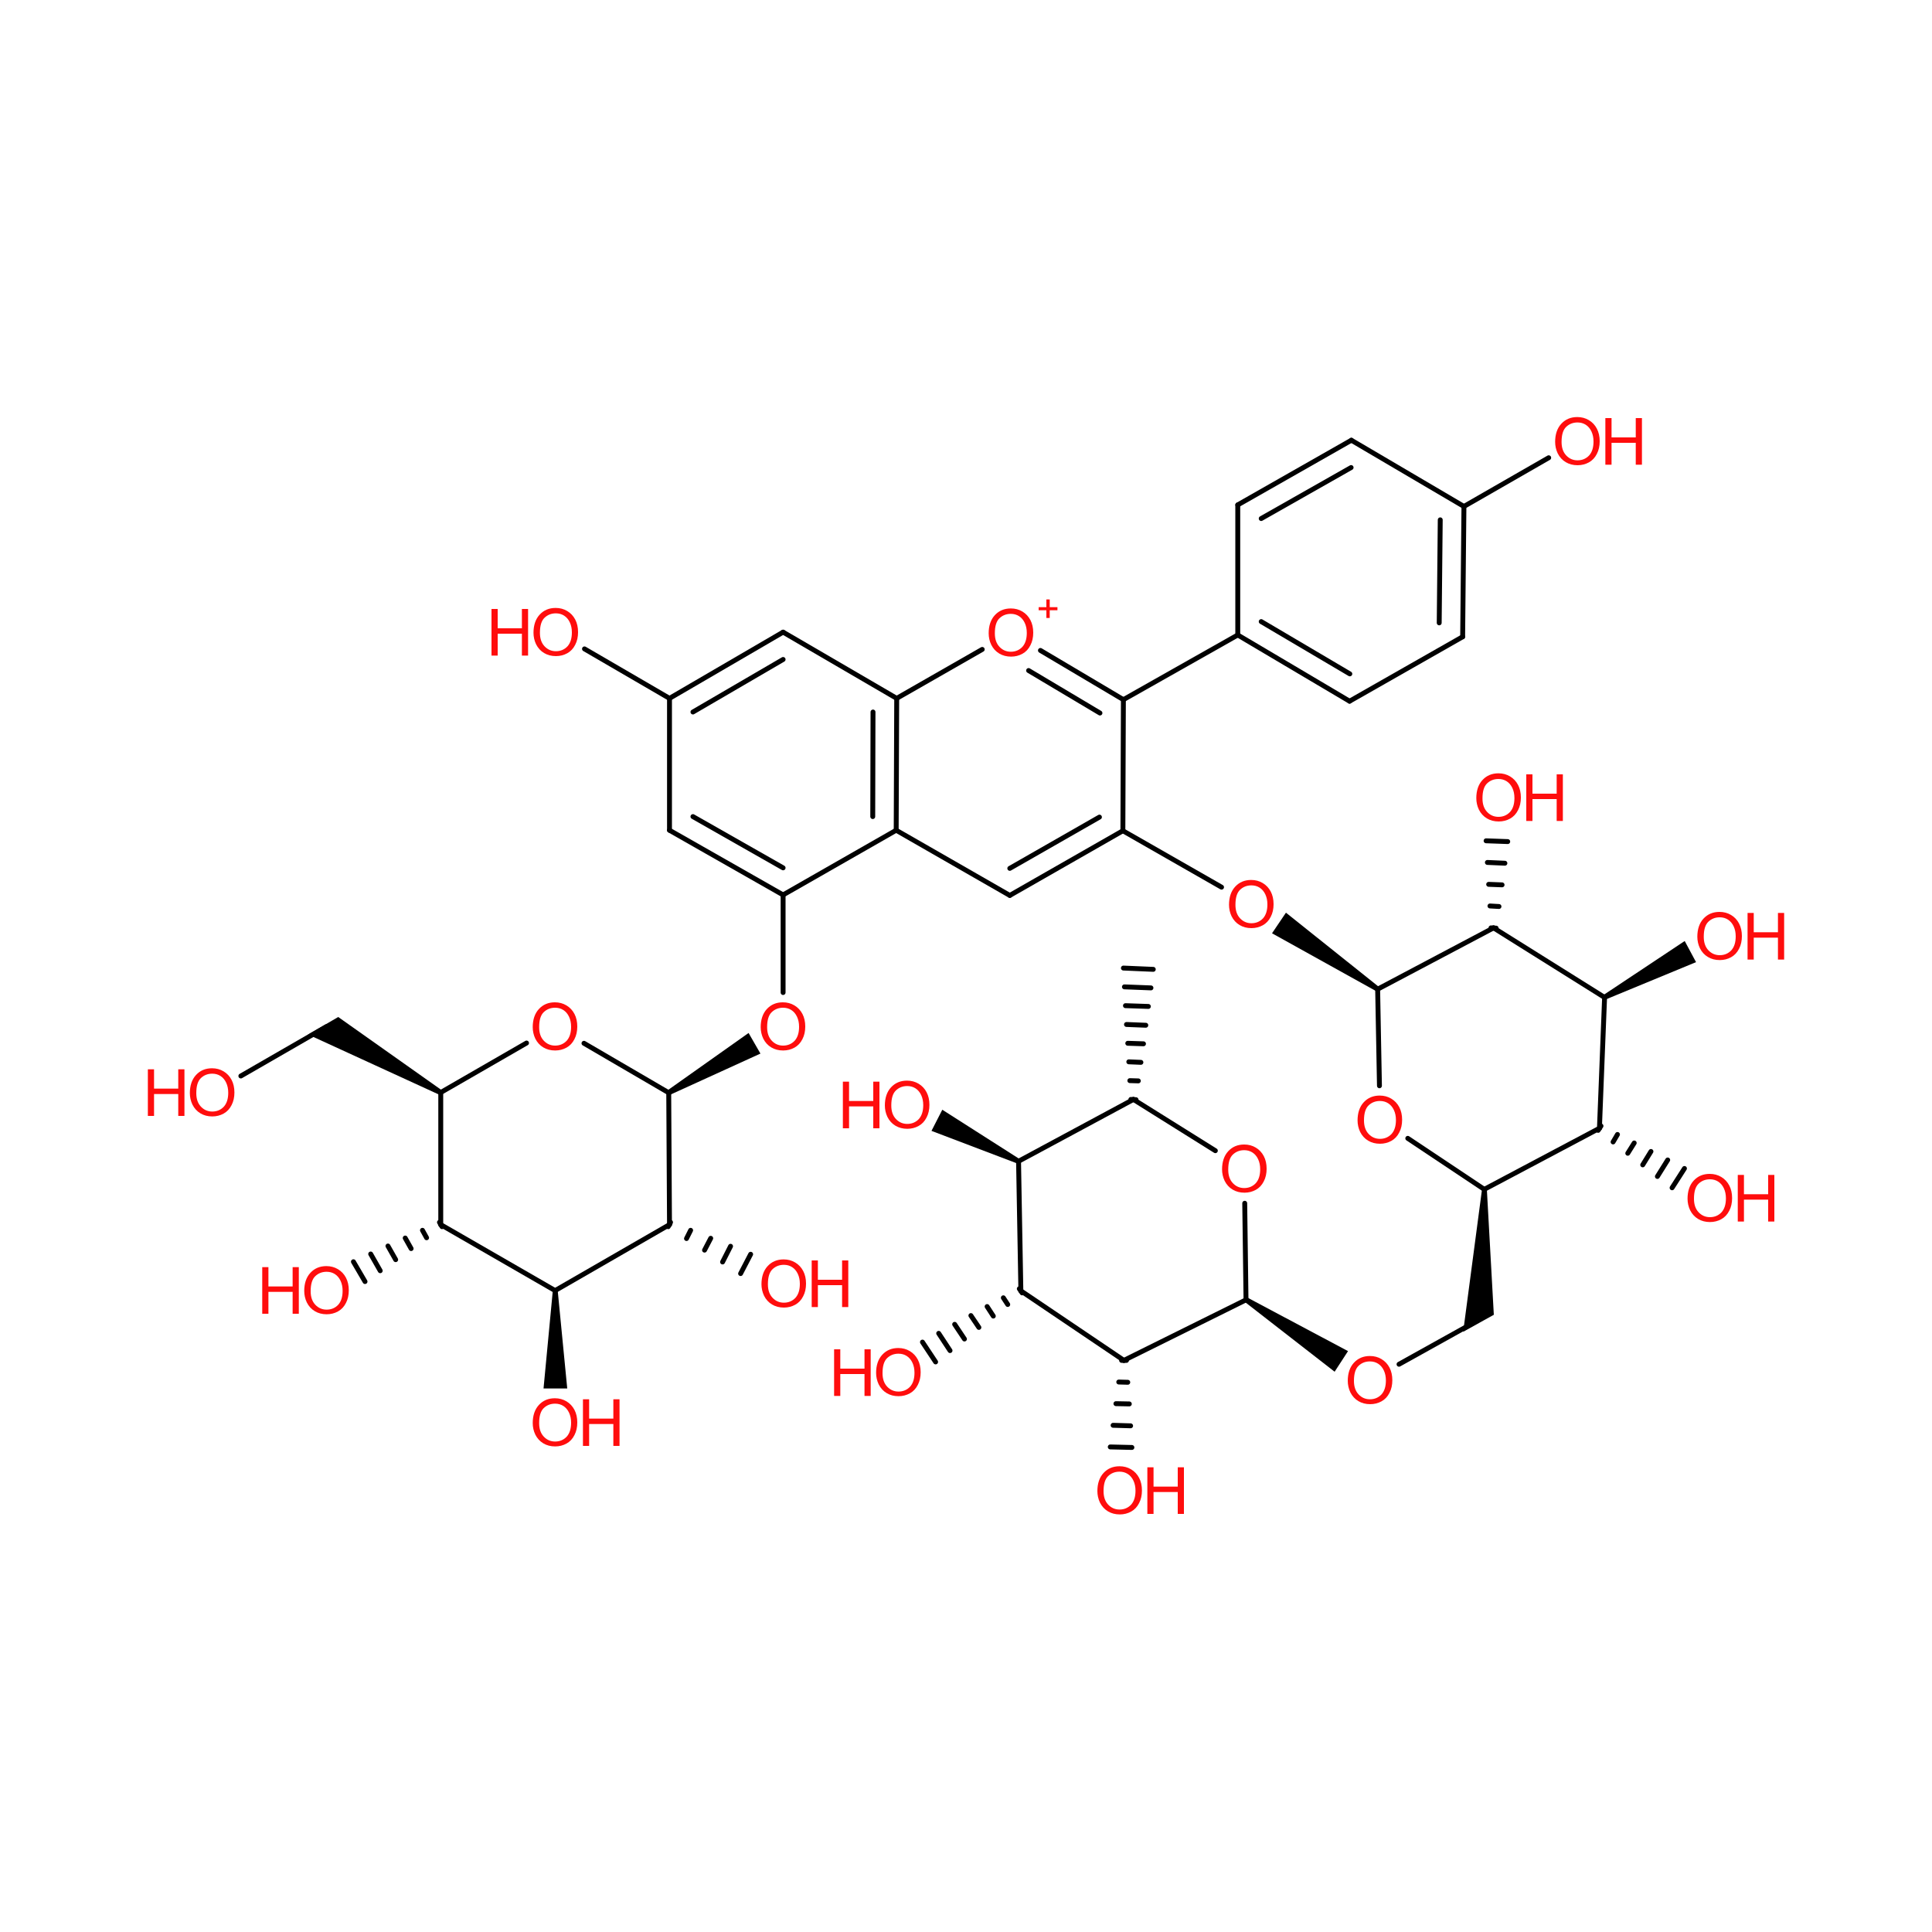 <?xml version='1.0' encoding='UTF-8'?>
<!DOCTYPE svg PUBLIC "-//W3C//DTD SVG 1.1//EN" "http://www.w3.org/Graphics/SVG/1.1/DTD/svg11.dtd">
<svg version='1.2' xmlns='http://www.w3.org/2000/svg' xmlns:xlink='http://www.w3.org/1999/xlink' width='75.0mm' height='75.0mm' viewBox='0 0 75.0 75.0'>
  <desc>Generated by the Chemistry Development Kit (http://github.com/cdk)</desc>
  <g stroke-linecap='round' stroke-linejoin='round' stroke='#000000' stroke-width='.19' fill='#FF0D0D'>
    <rect x='.0' y='.0' width='75.0' height='75.0' fill='#FFFFFF' stroke='none'/>
    <g id='mol1' class='mol'>
      <line id='mol1bnd1' class='bond' x1='52.39' y1='27.22' x2='56.78' y2='24.72'/>
      <g id='mol1bnd2' class='bond'>
        <line x1='52.46' y1='17.09' x2='48.05' y2='19.6'/>
        <line x1='52.45' y1='18.15' x2='48.96' y2='20.13'/>
      </g>
      <line id='mol1bnd3' class='bond' x1='34.81' y1='27.11' x2='30.4' y2='24.54'/>
      <line id='mol1bnd4' class='bond' x1='34.79' y1='32.23' x2='30.4' y2='34.74'/>
      <line id='mol1bnd5' class='bond' x1='53.48' y1='38.4' x2='53.55' y2='42.15'/>
      <line id='mol1bnd6' class='bond' x1='53.48' y1='38.4' x2='57.98' y2='36.02'/>
      <g id='mol1bnd7' class='bond'>
        <line x1='56.78' y1='24.72' x2='56.83' y2='19.66'/>
        <line x1='55.87' y1='24.18' x2='55.91' y2='20.18'/>
      </g>
      <g id='mol1bnd8' class='bond'>
        <line x1='30.4' y1='24.54' x2='25.99' y2='27.11'/>
        <line x1='30.4' y1='25.6' x2='26.9' y2='27.64'/>
      </g>
      <g id='mol1bnd9' class='bond'>
        <line x1='25.99' y1='32.23' x2='30.4' y2='34.74'/>
        <line x1='26.9' y1='31.7' x2='30.4' y2='33.69'/>
      </g>
      <line id='mol1bnd10' class='bond' x1='30.4' y1='34.74' x2='30.4' y2='38.53'/>
      <line id='mol1bnd11' class='bond' x1='54.65' y1='44.19' x2='57.62' y2='46.17'/>
      <line id='mol1bnd12' class='bond' x1='57.98' y1='36.02' x2='62.29' y2='38.72'/>
      <g id='mol1bnd13' class='bond'>
        <line x1='57.88' y1='36.02' x2='58.08' y2='36.03'/>
        <line x1='57.84' y1='35.17' x2='58.19' y2='35.19'/>
        <line x1='57.79' y1='34.33' x2='58.31' y2='34.35'/>
        <line x1='57.74' y1='33.48' x2='58.42' y2='33.51'/>
        <line x1='57.69' y1='32.64' x2='58.53' y2='32.67'/>
      </g>
      <line id='mol1bnd14' class='bond' x1='56.83' y1='19.66' x2='60.12' y2='17.77'/>
      <line id='mol1bnd15' class='bond' x1='25.99' y1='27.11' x2='22.69' y2='25.19'/>
      <path id='mol1bnd16' class='bond' d='M57.72 46.18h-.19l-.73 5.52l.63 -.35l.56 -.31z' stroke='none' fill='#000000'/>
      <line id='mol1bnd17' class='bond' x1='57.62' y1='46.17' x2='62.09' y2='43.8'/>
      <path id='mol1bnd18' class='bond' d='M62.24 38.63l.09 .17l3.51 -1.45l-.22 -.41l-.22 -.41z' stroke='none' fill='#000000'/>
      <line id='mol1bnd19' class='bond' x1='57.42' y1='51.23' x2='54.31' y2='52.96'/>
      <g id='mol1bnd20' class='bond'>
        <line x1='62.15' y1='43.71' x2='62.04' y2='43.88'/>
        <line x1='62.79' y1='44.04' x2='62.62' y2='44.33'/>
        <line x1='63.44' y1='44.37' x2='63.19' y2='44.77'/>
        <line x1='64.09' y1='44.7' x2='63.77' y2='45.22'/>
        <line x1='64.74' y1='45.03' x2='64.34' y2='45.67'/>
        <line x1='65.39' y1='45.36' x2='64.91' y2='46.11'/>
      </g>
      <path id='mol1bnd21' class='bond' d='M48.42 50.37l-.11 .16l3.5 2.72l.26 -.4l.26 -.4z' stroke='none' fill='#000000'/>
      <line id='mol1bnd22' class='bond' x1='48.37' y1='50.46' x2='43.63' y2='52.81'/>
      <line id='mol1bnd23' class='bond' x1='48.37' y1='50.46' x2='48.32' y2='46.71'/>
      <line id='mol1bnd24' class='bond' x1='43.63' y1='52.81' x2='39.63' y2='50.11'/>
      <g id='mol1bnd25' class='bond'>
        <line x1='43.73' y1='52.81' x2='43.54' y2='52.81'/>
        <line x1='43.78' y1='53.66' x2='43.43' y2='53.65'/>
        <line x1='43.84' y1='54.5' x2='43.32' y2='54.49'/>
        <line x1='43.89' y1='55.35' x2='43.21' y2='55.33'/>
        <line x1='43.94' y1='56.19' x2='43.1' y2='56.17'/>
      </g>
      <line id='mol1bnd26' class='bond' x1='47.18' y1='44.67' x2='44.0' y2='42.68'/>
      <line id='mol1bnd27' class='bond' x1='39.63' y1='50.11' x2='39.54' y2='45.08'/>
      <g id='mol1bnd28' class='bond'>
        <line x1='39.68' y1='50.19' x2='39.57' y2='50.03'/>
        <line x1='39.12' y1='50.64' x2='38.95' y2='50.38'/>
        <line x1='38.56' y1='51.09' x2='38.32' y2='50.72'/>
        <line x1='38.0' y1='51.53' x2='37.69' y2='51.07'/>
        <line x1='37.44' y1='51.98' x2='37.06' y2='51.41'/>
        <line x1='36.88' y1='52.43' x2='36.44' y2='51.76'/>
        <line x1='36.32' y1='52.87' x2='35.81' y2='52.1'/>
      </g>
      <g id='mol1bnd29' class='bond'>
        <line x1='43.9' y1='42.68' x2='44.1' y2='42.69'/>
        <line x1='43.86' y1='41.95' x2='44.19' y2='41.96'/>
        <line x1='43.82' y1='41.22' x2='44.29' y2='41.24'/>
        <line x1='43.78' y1='40.5' x2='44.39' y2='40.52'/>
        <line x1='43.73' y1='39.77' x2='44.48' y2='39.8'/>
        <line x1='43.69' y1='39.04' x2='44.58' y2='39.07'/>
        <line x1='43.65' y1='38.31' x2='44.68' y2='38.35'/>
        <line x1='43.61' y1='37.58' x2='44.77' y2='37.63'/>
      </g>
      <path id='mol1bnd30' class='bond' d='M39.5 45.17l.09 -.17l-3.01 -1.92l-.21 .41l-.21 .41z' stroke='none' fill='#000000'/>
      <g id='mol1bnd31' class='bond'>
        <line x1='34.79' y1='32.23' x2='34.81' y2='27.11'/>
        <line x1='33.88' y1='31.7' x2='33.89' y2='27.64'/>
      </g>
      <line id='mol1bnd32' class='bond' x1='52.46' y1='17.09' x2='56.83' y2='19.66'/>
      <line id='mol1bnd33' class='bond' x1='25.99' y1='27.11' x2='25.99' y2='32.23'/>
      <line id='mol1bnd34' class='bond' x1='62.29' y1='38.72' x2='62.09' y2='43.8'/>
      <line id='mol1bnd35' class='bond' x1='44.0' y1='42.68' x2='39.54' y2='45.08'/>
      <path id='mol1bnd36' class='bond' d='M25.91 42.33l.1 .17l3.51 -1.6l-.23 -.4l-.23 -.4z' stroke='none' fill='#000000'/>
      <line id='mol1bnd37' class='bond' x1='43.61' y1='27.16' x2='43.59' y2='32.25'/>
      <line id='mol1bnd38' class='bond' x1='43.61' y1='27.16' x2='48.05' y2='24.65'/>
      <g id='mol1bnd39' class='bond'>
        <line x1='43.61' y1='27.16' x2='40.39' y2='25.25'/>
        <line x1='42.7' y1='27.68' x2='39.93' y2='26.03'/>
      </g>
      <g id='mol1bnd40' class='bond'>
        <line x1='39.2' y1='34.76' x2='43.59' y2='32.25'/>
        <line x1='39.2' y1='33.71' x2='42.68' y2='31.72'/>
      </g>
      <line id='mol1bnd41' class='bond' x1='43.59' y1='32.25' x2='47.42' y2='34.44'/>
      <line id='mol1bnd42' class='bond' x1='25.96' y1='42.42' x2='22.67' y2='40.5'/>
      <line id='mol1bnd43' class='bond' x1='20.44' y1='40.49' x2='17.11' y2='42.41'/>
      <line id='mol1bnd44' class='bond' x1='17.11' y1='42.41' x2='17.11' y2='47.54'/>
      <line id='mol1bnd45' class='bond' x1='17.11' y1='47.54' x2='21.55' y2='50.1'/>
      <line id='mol1bnd46' class='bond' x1='21.55' y1='50.1' x2='25.99' y2='47.54'/>
      <line id='mol1bnd47' class='bond' x1='25.99' y1='47.54' x2='25.96' y2='42.42'/>
      <g id='mol1bnd48' class='bond'>
        <line x1='48.05' y1='24.65' x2='52.39' y2='27.22'/>
        <line x1='48.96' y1='24.13' x2='52.4' y2='26.16'/>
      </g>
      <g id='mol1bnd49' class='bond'>
        <line x1='26.03' y1='47.45' x2='25.94' y2='47.62'/>
        <line x1='26.81' y1='47.76' x2='26.65' y2='48.08'/>
        <line x1='27.59' y1='48.07' x2='27.35' y2='48.53'/>
        <line x1='28.36' y1='48.38' x2='28.05' y2='48.99'/>
        <line x1='29.14' y1='48.69' x2='28.75' y2='49.44'/>
      </g>
      <line id='mol1bnd50' class='bond' x1='48.05' y1='24.65' x2='48.05' y2='19.6'/>
      <path id='mol1bnd51' class='bond' d='M21.65 50.1h-.19l-.36 3.8h.46h.46z' stroke='none' fill='#000000'/>
      <line id='mol1bnd52' class='bond' x1='38.13' y1='25.21' x2='34.81' y2='27.11'/>
      <g id='mol1bnd53' class='bond'>
        <line x1='17.16' y1='47.62' x2='17.06' y2='47.45'/>
        <line x1='16.56' y1='48.05' x2='16.4' y2='47.76'/>
        <line x1='15.96' y1='48.47' x2='15.73' y2='48.06'/>
        <line x1='15.36' y1='48.9' x2='15.06' y2='48.37'/>
        <line x1='14.76' y1='49.33' x2='14.39' y2='48.68'/>
        <line x1='14.17' y1='49.75' x2='13.72' y2='48.98'/>
      </g>
      <line id='mol1bnd54' class='bond' x1='39.2' y1='34.76' x2='34.79' y2='32.23'/>
      <path id='mol1bnd55' class='bond' d='M17.06 42.5l.1 -.17l-4.03 -2.85l-.55 .32l-.62 .36z' stroke='none' fill='#000000'/>
      <path id='mol1bnd56' class='bond' d='M53.43 38.48l.11 -.16l-3.62 -2.89l-.27 .4l-.27 .4z' stroke='none' fill='#000000'/>
      <line id='mol1bnd57' class='bond' x1='12.68' y1='39.85' x2='9.35' y2='41.77'/>
      <g id='mol1atm4' class='atom'>
        <path d='M38.38 24.59q.0 -.45 .24 -.71q.24 -.26 .62 -.26q.25 .0 .45 .12q.2 .12 .31 .33q.11 .21 .11 .49q.0 .28 -.11 .49q-.11 .22 -.31 .33q-.2 .11 -.44 .11q-.26 .0 -.46 -.12q-.2 -.12 -.31 -.34q-.1 -.21 -.1 -.45zM38.62 24.59q.0 .33 .18 .52q.18 .19 .44 .19q.27 .0 .45 -.19q.17 -.19 .17 -.54q.0 -.22 -.08 -.39q-.08 -.17 -.22 -.26q-.14 -.09 -.32 -.09q-.26 .0 -.44 .17q-.18 .17 -.18 .58z' stroke='none'/>
        <path d='M40.62 23.99v-.3h-.3v-.12h.3v-.3h.13v.3h.3v.12h-.3v.3h-.13z' stroke='none'/>
      </g>
      <path id='mol1atm6' class='atom' d='M47.71 35.13q.0 -.45 .24 -.71q.24 -.26 .62 -.26q.25 .0 .45 .12q.2 .12 .31 .33q.11 .21 .11 .49q.0 .28 -.11 .49q-.11 .22 -.31 .33q-.2 .11 -.44 .11q-.26 .0 -.46 -.12q-.2 -.12 -.31 -.34q-.1 -.21 -.1 -.45zM47.96 35.13q.0 .33 .18 .52q.18 .19 .44 .19q.27 .0 .45 -.19q.17 -.19 .17 -.54q.0 -.22 -.08 -.39q-.08 -.17 -.22 -.26q-.14 -.09 -.32 -.09q-.26 .0 -.44 .17q-.18 .17 -.18 .58z' stroke='none'/>
      <path id='mol1atm16' class='atom' d='M52.7 43.5q.0 -.45 .24 -.71q.24 -.26 .62 -.26q.25 .0 .45 .12q.2 .12 .31 .33q.11 .21 .11 .49q.0 .28 -.11 .49q-.11 .22 -.31 .33q-.2 .11 -.44 .11q-.26 .0 -.46 -.12q-.2 -.12 -.31 -.34q-.1 -.21 -.1 -.45zM52.95 43.5q.0 .33 .18 .52q.18 .19 .44 .19q.27 .0 .45 -.19q.17 -.19 .17 -.54q.0 -.22 -.08 -.39q-.08 -.17 -.22 -.26q-.14 -.09 -.32 -.09q-.26 .0 -.44 .17q-.18 .17 -.18 .58z' stroke='none'/>
      <path id='mol1atm21' class='atom' d='M29.53 39.88q.0 -.45 .24 -.71q.24 -.26 .62 -.26q.25 .0 .45 .12q.2 .12 .31 .33q.11 .21 .11 .49q.0 .28 -.11 .49q-.11 .22 -.31 .33q-.2 .11 -.44 .11q-.26 .0 -.46 -.12q-.2 -.12 -.31 -.34q-.1 -.21 -.1 -.45zM29.78 39.88q.0 .33 .18 .52q.18 .19 .44 .19q.27 .0 .45 -.19q.17 -.19 .17 -.54q.0 -.22 -.08 -.39q-.08 -.17 -.22 -.26q-.14 -.09 -.32 -.09q-.26 .0 -.44 .17q-.18 .17 -.18 .58z' stroke='none'/>
      <g id='mol1atm24' class='atom'>
        <path d='M57.31 30.99q.0 -.45 .24 -.71q.24 -.26 .62 -.26q.25 .0 .45 .12q.2 .12 .31 .33q.11 .21 .11 .49q.0 .28 -.11 .49q-.11 .22 -.31 .33q-.2 .11 -.44 .11q-.26 .0 -.46 -.12q-.2 -.12 -.31 -.34q-.1 -.21 -.1 -.45zM57.55 31.0q.0 .33 .18 .52q.18 .19 .44 .19q.27 .0 .45 -.19q.17 -.19 .17 -.54q.0 -.22 -.08 -.39q-.08 -.17 -.22 -.26q-.14 -.09 -.32 -.09q-.26 .0 -.44 .17q-.18 .17 -.18 .58z' stroke='none'/>
        <path d='M59.25 31.87v-1.81h.24v.75h.94v-.75h.24v1.81h-.24v-.85h-.94v.85h-.24z' stroke='none'/>
      </g>
      <g id='mol1atm25' class='atom'>
        <path d='M60.37 17.16q.0 -.45 .24 -.71q.24 -.26 .62 -.26q.25 .0 .45 .12q.2 .12 .31 .33q.11 .21 .11 .49q.0 .28 -.11 .49q-.11 .22 -.31 .33q-.2 .11 -.44 .11q-.26 .0 -.46 -.12q-.2 -.12 -.31 -.34q-.1 -.21 -.1 -.45zM60.62 17.16q.0 .33 .18 .52q.18 .19 .44 .19q.27 .0 .45 -.19q.17 -.19 .17 -.54q.0 -.22 -.08 -.39q-.08 -.17 -.22 -.26q-.14 -.09 -.32 -.09q-.26 .0 -.44 .17q-.18 .17 -.18 .58z' stroke='none'/>
        <path d='M62.32 18.04v-1.81h.24v.75h.94v-.75h.24v1.81h-.24v-.85h-.94v.85h-.24z' stroke='none'/>
      </g>
      <g id='mol1atm26' class='atom'>
        <path d='M20.71 24.57q.0 -.45 .24 -.71q.24 -.26 .62 -.26q.25 .0 .45 .12q.2 .12 .31 .33q.11 .21 .11 .49q.0 .28 -.11 .49q-.11 .22 -.31 .33q-.2 .11 -.44 .11q-.26 .0 -.46 -.12q-.2 -.12 -.31 -.34q-.1 -.21 -.1 -.45zM20.96 24.57q.0 .33 .18 .52q.18 .19 .44 .19q.27 .0 .45 -.19q.17 -.19 .17 -.54q.0 -.22 -.08 -.39q-.08 -.17 -.22 -.26q-.14 -.09 -.32 -.09q-.26 .0 -.44 .17q-.18 .17 -.18 .58z' stroke='none'/>
        <path d='M19.08 25.45v-1.81h.24v.75h.94v-.75h.24v1.81h-.24v-.85h-.94v.85h-.24z' stroke='none'/>
      </g>
      <g id='mol1atm29' class='atom'>
        <path d='M65.89 36.37q.0 -.45 .24 -.71q.24 -.26 .62 -.26q.25 .0 .45 .12q.2 .12 .31 .33q.11 .21 .11 .49q.0 .28 -.11 .49q-.11 .22 -.31 .33q-.2 .11 -.44 .11q-.26 .0 -.46 -.12q-.2 -.12 -.31 -.34q-.1 -.21 -.1 -.45zM66.14 36.37q.0 .33 .18 .52q.18 .19 .44 .19q.27 .0 .45 -.19q.17 -.19 .17 -.54q.0 -.22 -.08 -.39q-.08 -.17 -.22 -.26q-.14 -.09 -.32 -.09q-.26 .0 -.44 .17q-.18 .17 -.18 .58z' stroke='none'/>
        <path d='M67.84 37.25v-1.81h.24v.75h.94v-.75h.24v1.81h-.24v-.85h-.94v.85h-.24z' stroke='none'/>
      </g>
      <path id='mol1atm30' class='atom' d='M52.32 53.61q.0 -.45 .24 -.71q.24 -.26 .62 -.26q.25 .0 .45 .12q.2 .12 .31 .33q.11 .21 .11 .49q.0 .28 -.11 .49q-.11 .22 -.31 .33q-.2 .11 -.44 .11q-.26 .0 -.46 -.12q-.2 -.12 -.31 -.34q-.1 -.21 -.1 -.45zM52.56 53.61q.0 .33 .18 .52q.18 .19 .44 .19q.27 .0 .45 -.19q.17 -.19 .17 -.54q.0 -.22 -.08 -.39q-.08 -.17 -.22 -.26q-.14 -.09 -.32 -.09q-.26 .0 -.44 .17q-.18 .17 -.18 .58z' stroke='none'/>
      <g id='mol1atm31' class='atom'>
        <path d='M65.51 46.54q.0 -.45 .24 -.71q.24 -.26 .62 -.26q.25 .0 .45 .12q.2 .12 .31 .33q.11 .21 .11 .49q.0 .28 -.11 .49q-.11 .22 -.31 .33q-.2 .11 -.44 .11q-.26 .0 -.46 -.12q-.2 -.12 -.31 -.34q-.1 -.21 -.1 -.45zM65.76 46.54q.0 .33 .18 .52q.18 .19 .44 .19q.27 .0 .45 -.19q.17 -.19 .17 -.54q.0 -.22 -.08 -.39q-.08 -.17 -.22 -.26q-.14 -.09 -.32 -.09q-.26 .0 -.44 .17q-.18 .17 -.18 .58z' stroke='none'/>
        <path d='M67.46 47.42v-1.81h.24v.75h.94v-.75h.24v1.81h-.24v-.85h-.94v.85h-.24z' stroke='none'/>
      </g>
      <path id='mol1atm34' class='atom' d='M47.44 45.4q.0 -.45 .24 -.71q.24 -.26 .62 -.26q.25 .0 .45 .12q.2 .12 .31 .33q.11 .21 .11 .49q.0 .28 -.11 .49q-.11 .22 -.31 .33q-.2 .11 -.44 .11q-.26 .0 -.46 -.12q-.2 -.12 -.31 -.34q-.1 -.21 -.1 -.45zM47.68 45.41q.0 .33 .18 .52q.18 .19 .44 .19q.27 .0 .45 -.19q.17 -.19 .17 -.54q.0 -.22 -.08 -.39q-.08 -.17 -.22 -.26q-.14 -.09 -.32 -.09q-.26 .0 -.44 .17q-.18 .17 -.18 .58z' stroke='none'/>
      <g id='mol1atm36' class='atom'>
        <path d='M42.6 57.89q.0 -.45 .24 -.71q.24 -.26 .62 -.26q.25 .0 .45 .12q.2 .12 .31 .33q.11 .21 .11 .49q.0 .28 -.11 .49q-.11 .22 -.31 .33q-.2 .11 -.44 .11q-.26 .0 -.46 -.12q-.2 -.12 -.31 -.34q-.1 -.21 -.1 -.45zM42.84 57.89q.0 .33 .18 .52q.18 .19 .44 .19q.27 .0 .45 -.19q.17 -.19 .17 -.54q.0 -.22 -.08 -.39q-.08 -.17 -.22 -.26q-.14 -.09 -.32 -.09q-.26 .0 -.44 .17q-.18 .17 -.18 .58z' stroke='none'/>
        <path d='M44.54 58.77v-1.81h.24v.75h.94v-.75h.24v1.81h-.24v-.85h-.94v.85h-.24z' stroke='none'/>
      </g>
      <g id='mol1atm39' class='atom'>
        <path d='M34.01 53.3q.0 -.45 .24 -.71q.24 -.26 .62 -.26q.25 .0 .45 .12q.2 .12 .31 .33q.11 .21 .11 .49q.0 .28 -.11 .49q-.11 .22 -.31 .33q-.2 .11 -.44 .11q-.26 .0 -.46 -.12q-.2 -.12 -.31 -.34q-.1 -.21 -.1 -.45zM34.26 53.31q.0 .33 .18 .52q.18 .19 .44 .19q.27 .0 .45 -.19q.17 -.19 .17 -.54q.0 -.22 -.08 -.39q-.08 -.17 -.22 -.26q-.14 -.09 -.32 -.09q-.26 .0 -.44 .17q-.18 .17 -.18 .58z' stroke='none'/>
        <path d='M32.38 54.19v-1.81h.24v.75h.94v-.75h.24v1.81h-.24v-.85h-.94v.85h-.24z' stroke='none'/>
      </g>
      <g id='mol1atm41' class='atom'>
        <path d='M34.35 42.92q.0 -.45 .24 -.71q.24 -.26 .62 -.26q.25 .0 .45 .12q.2 .12 .31 .33q.11 .21 .11 .49q.0 .28 -.11 .49q-.11 .22 -.31 .33q-.2 .11 -.44 .11q-.26 .0 -.46 -.12q-.2 -.12 -.31 -.34q-.1 -.21 -.1 -.45zM34.6 42.92q.0 .33 .18 .52q.18 .19 .44 .19q.27 .0 .45 -.19q.17 -.19 .17 -.54q.0 -.22 -.08 -.39q-.08 -.17 -.22 -.26q-.14 -.09 -.32 -.09q-.26 .0 -.44 .17q-.18 .17 -.18 .58z' stroke='none'/>
        <path d='M32.72 43.8v-1.81h.24v.75h.94v-.75h.24v1.81h-.24v-.85h-.94v.85h-.24z' stroke='none'/>
      </g>
      <path id='mol1atm43' class='atom' d='M20.68 39.88q.0 -.45 .24 -.71q.24 -.26 .62 -.26q.25 .0 .45 .12q.2 .12 .31 .33q.11 .21 .11 .49q.0 .28 -.11 .49q-.11 .22 -.31 .33q-.2 .11 -.44 .11q-.26 .0 -.46 -.12q-.2 -.12 -.31 -.34q-.1 -.21 -.1 -.45zM20.93 39.88q.0 .33 .18 .52q.18 .19 .44 .19q.27 .0 .45 -.19q.17 -.19 .17 -.54q.0 -.22 -.08 -.39q-.08 -.17 -.22 -.26q-.14 -.09 -.32 -.09q-.26 .0 -.44 .17q-.18 .17 -.18 .58z' stroke='none'/>
      <g id='mol1atm48' class='atom'>
        <path d='M29.56 49.86q.0 -.45 .24 -.71q.24 -.26 .62 -.26q.25 .0 .45 .12q.2 .12 .31 .33q.11 .21 .11 .49q.0 .28 -.11 .49q-.11 .22 -.31 .33q-.2 .11 -.44 .11q-.26 .0 -.46 -.12q-.2 -.12 -.31 -.34q-.1 -.21 -.1 -.45zM29.81 49.86q.0 .33 .18 .52q.18 .19 .44 .19q.27 .0 .45 -.19q.17 -.19 .17 -.54q.0 -.22 -.08 -.39q-.08 -.17 -.22 -.26q-.14 -.09 -.32 -.09q-.26 .0 -.44 .17q-.18 .17 -.18 .58z' stroke='none'/>
        <path d='M31.51 50.74v-1.81h.24v.75h.94v-.75h.24v1.81h-.24v-.85h-.94v.85h-.24z' stroke='none'/>
      </g>
      <g id='mol1atm49' class='atom'>
        <path d='M20.68 55.25q.0 -.45 .24 -.71q.24 -.26 .62 -.26q.25 .0 .45 .12q.2 .12 .31 .33q.11 .21 .11 .49q.0 .28 -.11 .49q-.11 .22 -.31 .33q-.2 .11 -.44 .11q-.26 .0 -.46 -.12q-.2 -.12 -.31 -.34q-.1 -.21 -.1 -.45zM20.93 55.25q.0 .33 .18 .52q.18 .19 .44 .19q.27 .0 .45 -.19q.17 -.19 .17 -.54q.0 -.22 -.08 -.39q-.08 -.17 -.22 -.26q-.14 -.09 -.32 -.09q-.26 .0 -.44 .17q-.18 .17 -.18 .58z' stroke='none'/>
        <path d='M22.63 56.13v-1.81h.24v.75h.94v-.75h.24v1.81h-.24v-.85h-.94v.85h-.24z' stroke='none'/>
      </g>
      <g id='mol1atm50' class='atom'>
        <path d='M11.81 50.12q.0 -.45 .24 -.71q.24 -.26 .62 -.26q.25 .0 .45 .12q.2 .12 .31 .33q.11 .21 .11 .49q.0 .28 -.11 .49q-.11 .22 -.31 .33q-.2 .11 -.44 .11q-.26 .0 -.46 -.12q-.2 -.12 -.31 -.34q-.1 -.21 -.1 -.45zM12.06 50.13q.0 .33 .18 .52q.18 .19 .44 .19q.27 .0 .45 -.19q.17 -.19 .17 -.54q.0 -.22 -.08 -.39q-.08 -.17 -.22 -.26q-.14 -.09 -.32 -.09q-.26 .0 -.44 .17q-.18 .17 -.18 .58z' stroke='none'/>
        <path d='M10.18 51.0v-1.81h.24v.75h.94v-.75h.24v1.81h-.24v-.85h-.94v.85h-.24z' stroke='none'/>
      </g>
      <g id='mol1atm52' class='atom'>
        <path d='M7.37 42.44q.0 -.45 .24 -.71q.24 -.26 .62 -.26q.25 .0 .45 .12q.2 .12 .31 .33q.11 .21 .11 .49q.0 .28 -.11 .49q-.11 .22 -.31 .33q-.2 .11 -.44 .11q-.26 .0 -.46 -.12q-.2 -.12 -.31 -.34q-.1 -.21 -.1 -.45zM7.62 42.44q.0 .33 .18 .52q.18 .19 .44 .19q.27 .0 .45 -.19q.17 -.19 .17 -.54q.0 -.22 -.08 -.39q-.08 -.17 -.22 -.26q-.14 -.09 -.32 -.09q-.26 .0 -.44 .17q-.18 .17 -.18 .58z' stroke='none'/>
        <path d='M5.74 43.32v-1.81h.24v.75h.94v-.75h.24v1.81h-.24v-.85h-.94v.85h-.24z' stroke='none'/>
      </g>
    </g>
  </g>
</svg>
